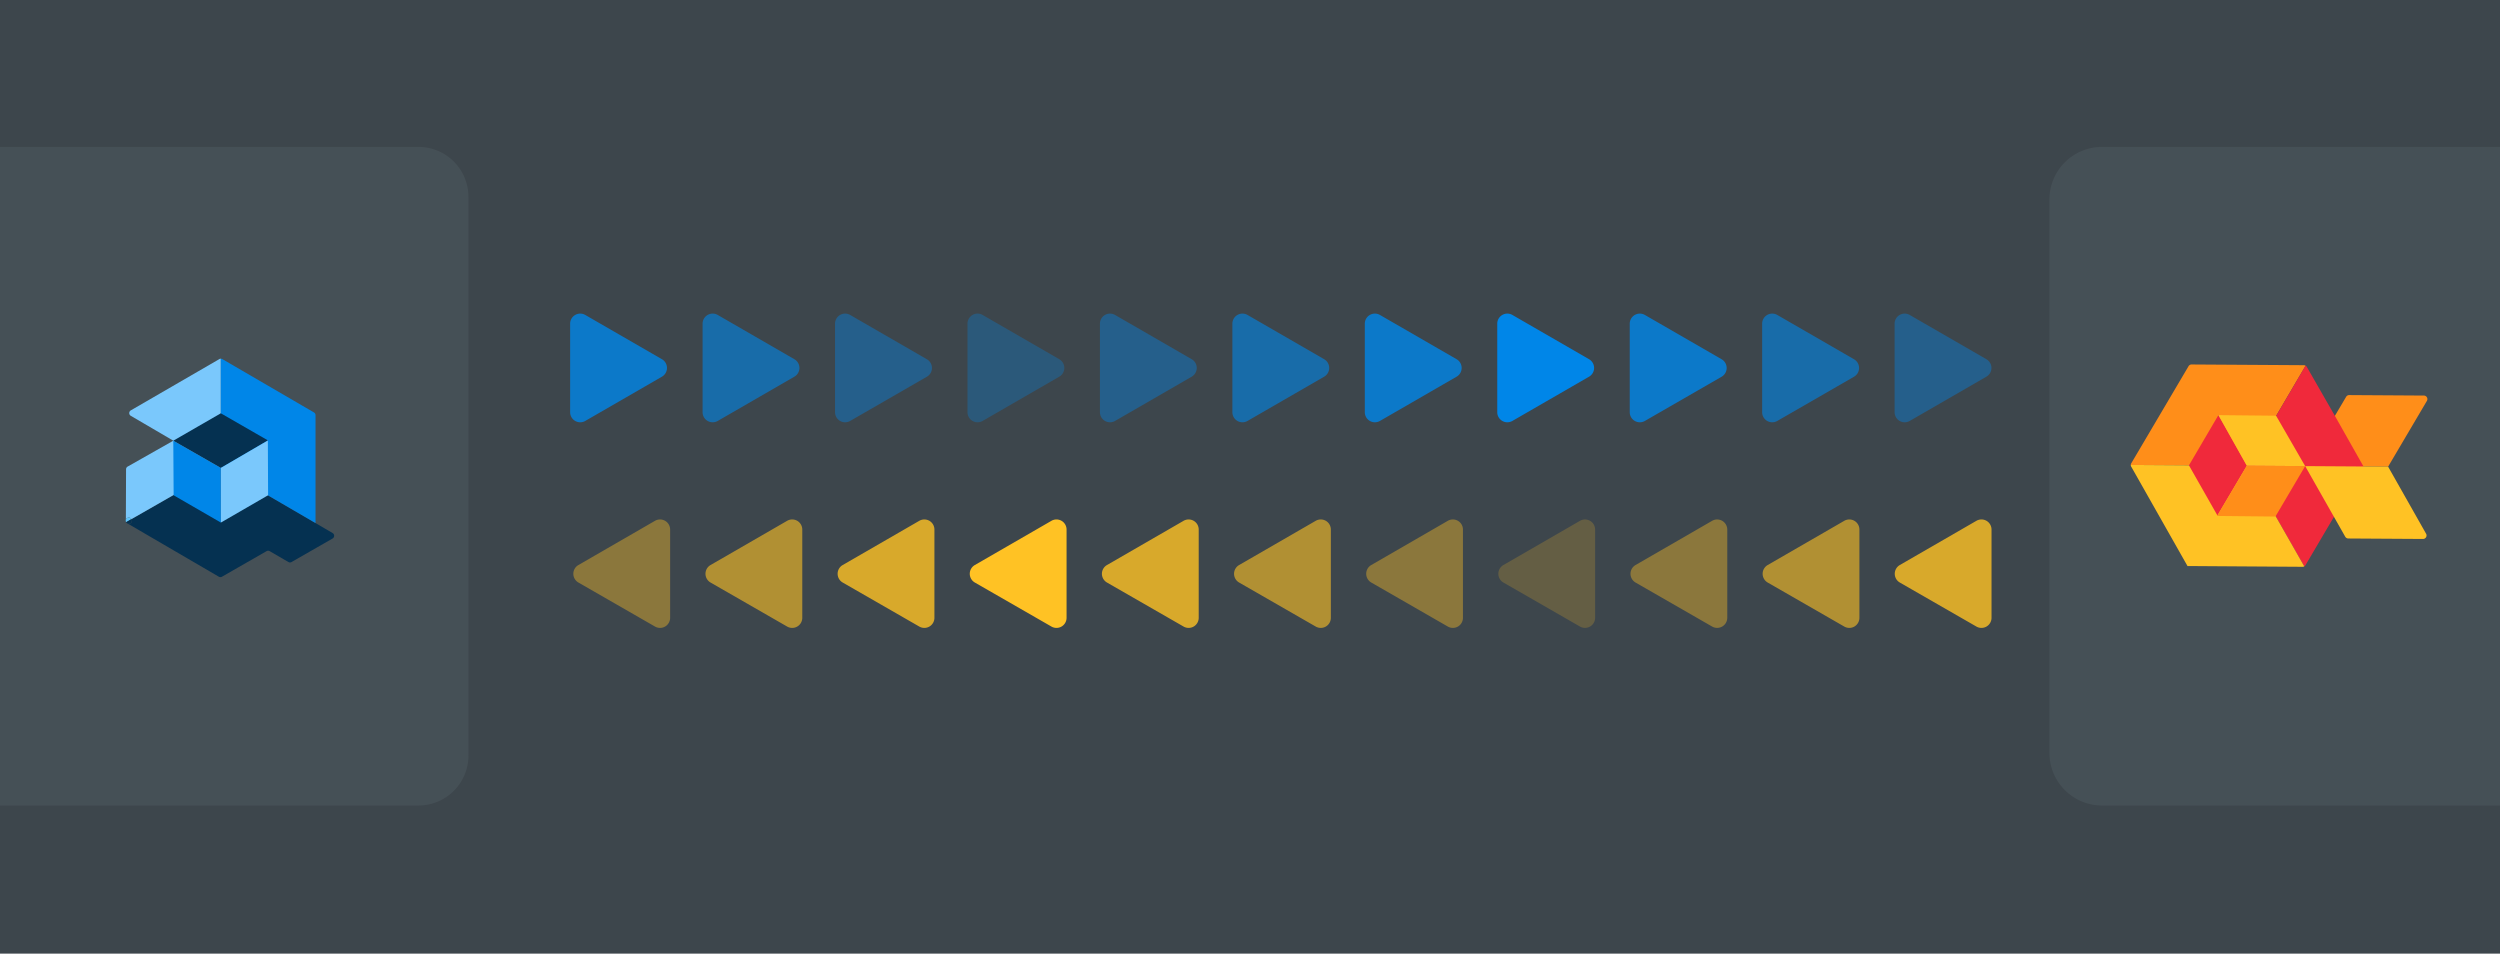 <svg xmlns="http://www.w3.org/2000/svg" width="1150.07" height="438.69" viewBox="0 0 1150.07 438.69">
  <defs>
    <style>
      .ac8e1762-2615-4858-b82c-ab809274254e {
        fill: #3d464c;
      }

      .a67f126e-dbe3-48b3-9de6-8f0ac7e73f5a {
        fill: #4f5a60;
        opacity: 0.5;
      }

      .b13e3027-646e-4fb0-a49b-c7acfeb2963b {
        fill: #053151;
      }

      .adfc514c-82ac-4727-8600-f301ac1aec3d {
        fill: #7ac8fc;
      }

      .a45cf196-d543-4bf2-9e67-fe2aef91c986, .a77e96b3-5bb7-4848-97a7-3f2bd8911198, .b2c2edf7-22a5-46b4-a0e3-0ff9a6f759bb, .b70e5b7c-53ad-4427-a470-715b4d930d3c, .eab8097e-85cc-4481-9f0f-36b941a735e1 {
        fill: #0086e8;
      }

      .bcad3c65-bada-4e8d-abe1-5e3bf026c944 {
        fill: #5ec5fc;
      }

      .e606edf0-c98e-4874-8e10-e5cf1918030d {
        fill: #fff;
      }

      .ff477b95-0d0e-47d9-b139-fa5912e8d46f {
        fill: #ff8e19;
      }

      .b402a191-388c-422b-93bb-a95bb9c26f06 {
        fill: #f0293b;
      }

      .a016124a-8616-4a30-9f43-118d6e56dfd4, .ba654a88-ac4d-4f6c-a646-722725ceef13, .bd461bd7-2e51-49d4-93cb-93be4f0ae7d1, .bfe867d2-c563-4409-bdad-ea482b7ce5df, .e70b146a-b1a7-4e60-83bf-2b672ff66308 {
        fill: #ffc224;
      }

      .b2c2edf7-22a5-46b4-a0e3-0ff9a6f759bb, .ba654a88-ac4d-4f6c-a646-722725ceef13 {
        opacity: 0.4;
      }

      .a016124a-8616-4a30-9f43-118d6e56dfd4, .a45cf196-d543-4bf2-9e67-fe2aef91c986 {
        opacity: 0.6;
      }

      .a77e96b3-5bb7-4848-97a7-3f2bd8911198, .bfe867d2-c563-4409-bdad-ea482b7ce5df {
        opacity: 0.8;
      }

      .bd461bd7-2e51-49d4-93cb-93be4f0ae7d1 {
        opacity: 0.2;
      }

      .b70e5b7c-53ad-4427-a470-715b4d930d3c {
        opacity: 0.3;
      }
    </style>
  </defs>
  <g id="b212c8ef-3818-45de-9889-c58f2994552c" data-name="Layer 1">
    <rect class="ac8e1762-2615-4858-b82c-ab809274254e" x="-0.42" y="-3.46" width="1151.02" height="445.06"/>
    <path class="a67f126e-dbe3-48b3-9de6-8f0ac7e73f5a" d="M1202.91,67.58H967a24.21,24.21,0,0,0-24.21,24.21V346.36A24.21,24.21,0,0,0,967,370.56h235.89a23,23,0,0,0,23-23V90.6A23,23,0,0,0,1202.91,67.58Z"/>
    <path class="a67f126e-dbe3-48b3-9de6-8f0ac7e73f5a" d="M192.5,67.58H-43.4A24.2,24.2,0,0,0-67.6,91.79V346.36a24.2,24.2,0,0,0,24.2,24.2H192.5a23,23,0,0,0,23-23V90.6A23,23,0,0,0,192.5,67.58Z"/>
    <g>
      <g>
        <path class="b13e3027-646e-4fb0-a49b-c7acfeb2963b" d="M153,245.21l-7.85-4.58L101.6,215.26,60.48,238.81a1.32,1.32,0,0,1,.2.7,1.41,1.41,0,0,1-2.14,1.23l42.12,24.56a1.46,1.46,0,0,0,1.46,0l20.5-11.75a1.47,1.47,0,0,1,1.45,0l8.6,5a1.45,1.45,0,0,0,1.45,0L153,247.73A1.46,1.46,0,0,0,153,245.21Z"/>
        <path class="adfc514c-82ac-4727-8600-f301ac1aec3d" d="M58.44,238.35l.13-.07a1.41,1.41,0,0,1,.68-.19,1.38,1.38,0,0,1,.64.16l.19.11a1.44,1.44,0,0,1,.4.45l41.12-23.55,0-47.41V165a1.38,1.38,0,0,0-.69.19l-.12.07L60.18,188.78a1.45,1.45,0,0,0,0,2.51l19.55,11.44-21,11.9a1.47,1.47,0,0,0-.74,1.26l-.09,23.58A1.41,1.41,0,0,1,58.44,238.35Z"/>
        <path class="eab8097e-85cc-4481-9f0f-36b941a735e1" d="M57.83,239.52v-.05A.43.43,0,0,0,57.83,239.52Z"/>
        <path class="eab8097e-85cc-4481-9f0f-36b941a735e1" d="M58.54,240.74l-.09-.06Z"/>
        <polygon class="eab8097e-85cc-4481-9f0f-36b941a735e1" points="60.48 238.81 58.02 240.22 58.02 240.22 60.48 238.81 60.48 238.81"/>
        <path class="bcad3c65-bada-4e8d-abe1-5e3bf026c944" d="M60.08,238.36l-.19-.11a1.38,1.38,0,0,0-.64-.16,1.41,1.41,0,0,0-.68.19l-.13.07a1.41,1.41,0,0,0-.6,1.12v.07a1.31,1.31,0,0,0,.19.68l2.45-1.41A1.44,1.44,0,0,0,60.08,238.36Z"/>
        <path class="b13e3027-646e-4fb0-a49b-c7acfeb2963b" d="M60.68,239.51a1.32,1.32,0,0,0-.2-.7L58,240.22a1.32,1.32,0,0,0,.42.46l.09.06a1.41,1.41,0,0,0,2.14-1.23Z"/>
      </g>
      <g>
        <path class="e606edf0-c98e-4874-8e10-e5cf1918030d" d="M100.76,165.27l.12-.07Z"/>
        <path class="e606edf0-c98e-4874-8e10-e5cf1918030d" d="M102.2,165.16l.19.11Z"/>
        <path class="eab8097e-85cc-4481-9f0f-36b941a735e1" d="M144.41,189.72l-42-24.45-.19-.11a1.46,1.46,0,0,0-.63-.15v2.84l0,47.41,43.56,25.37,0-49.65A1.45,1.45,0,0,0,144.41,189.72Z"/>
      </g>
      <polygon class="eab8097e-85cc-4481-9f0f-36b941a735e1" points="79.88 227.85 79.72 202.74 101.59 215.26 101.61 240.4 79.88 227.85"/>
      <polygon class="b13e3027-646e-4fb0-a49b-c7acfeb2963b" points="101.59 215.26 123.24 202.59 101.58 190.13 79.72 202.74 101.59 215.26"/>
      <polygon class="adfc514c-82ac-4727-8600-f301ac1aec3d" points="123.33 227.83 123.22 202.64 101.59 215.26 101.61 240.4 123.33 227.83"/>
    </g>
    <g>
      <path class="ff477b95-0d0e-47d9-b139-fa5912e8d46f" d="M1098.6,214.67l-38.16-.25,18.85-31.88a1.62,1.62,0,0,1,1.4-.79l34.38.22a1.62,1.62,0,0,1,1.38,2.44Z"/>
      <g>
        <path class="e606edf0-c98e-4874-8e10-e5cf1918030d" d="M980.55,214.89l-.22-.4A1.56,1.56,0,0,0,980.55,214.89Z"/>
        <path class="e606edf0-c98e-4874-8e10-e5cf1918030d" d="M980.35,213.28l.19-.34A2.27,2.27,0,0,0,980.35,213.28Z"/>
        <rect class="e606edf0-c98e-4874-8e10-e5cf1918030d" x="981.82" y="212.3" height="3.2" transform="translate(761.48 1194.3) rotate(-89.62)"/>
        <path class="ff477b95-0d0e-47d9-b139-fa5912e8d46f" d="M1059.92,168h-.17l-51.56-.33a1.6,1.6,0,0,0-1.4.79l-26.25,44.5-.19.34a1.55,1.55,0,0,0-.13.61l3.2,0,50.19.33L1059,171l1.62-2.76A1.44,1.44,0,0,0,1059.92,168Z"/>
      </g>
      <g>
        <path class="e606edf0-c98e-4874-8e10-e5cf1918030d" d="M1059.23,260.75l.22,0H1059Z"/>
        <path class="e606edf0-c98e-4874-8e10-e5cf1918030d" d="M1060.72,259.75l-.23.39A1.67,1.67,0,0,0,1060.72,259.75Z"/>
        <path class="b402a191-388c-422b-93bb-a95bb9c26f06" d="M1074.1,191.28l-12.82-22.36-.15-.26a1.47,1.47,0,0,0-.5-.46L1059,171l-25.4,43.28,24.83,43.52,1.59,2.78a1.75,1.75,0,0,0,.46-.4l.23-.39,26.59-45.16Z"/>
        <path class="e70b146a-b1a7-4e60-83bf-2b672ff66308" d="M1058.44,257.76l-24.83-43.52-50.19-.33-3.2,0h0a1.63,1.63,0,0,0,.11.59l.22.4,25.76,45.49h.19l26.59.18,25.91.17h.45a1.65,1.65,0,0,0,.58-.19Z"/>
      </g>
      <polygon class="b402a191-388c-422b-93bb-a95bb9c26f06" points="1006.97 214.07 1020.56 190.91 1033.61 214.24 1020.09 237.15 1006.97 214.07"/>
      <polygon class="ff477b95-0d0e-47d9-b139-fa5912e8d46f" points="1033.61 214.24 1060.44 214.42 1046.75 237.63 1019.9 237.35 1033.61 214.24"/>
      <polygon class="e70b146a-b1a7-4e60-83bf-2b672ff66308" points="1033.61 214.24 1060.44 214.42 1047.06 191.24 1020.51 190.97 1033.61 214.24"/>
      <path class="e70b146a-b1a7-4e60-83bf-2b672ff66308" d="M1098.6,214.67l-38.16-.25,18.43,32.48a1.65,1.65,0,0,0,1.4.82l34.38.22a1.62,1.62,0,0,0,1.42-2.41Z"/>
      <g>
        <path class="e606edf0-c98e-4874-8e10-e5cf1918030d" d="M1061.13,168.66l.15.26A1.35,1.35,0,0,0,1061.13,168.66Z"/>
        <path class="e606edf0-c98e-4874-8e10-e5cf1918030d" d="M1059.84,168h0Z"/>
      </g>
    </g>
    <g>
      <path class="ba654a88-ac4d-4f6c-a646-722725ceef13" d="M266.12,259.91l35.16-20.3a4.64,4.64,0,0,1,7,4v40.6a4.64,4.64,0,0,1-7,4L266.12,268A4.64,4.64,0,0,1,266.12,259.91Z"/>
      <path class="a016124a-8616-4a30-9f43-118d6e56dfd4" d="M326.91,259.91l35.16-20.3a4.64,4.64,0,0,1,7,4v40.6a4.64,4.64,0,0,1-7,4L326.91,268A4.64,4.64,0,0,1,326.91,259.91Z"/>
      <path class="bfe867d2-c563-4409-bdad-ea482b7ce5df" d="M387.7,259.91l35.16-20.3a4.64,4.64,0,0,1,7,4v40.6a4.64,4.64,0,0,1-7,4L387.7,268A4.64,4.64,0,0,1,387.7,259.91Z"/>
      <path class="ba654a88-ac4d-4f6c-a646-722725ceef13" d="M752.43,259.91l35.16-20.3a4.65,4.65,0,0,1,7,4v40.6a4.65,4.65,0,0,1-7,4L752.43,268A4.65,4.65,0,0,1,752.43,259.91Z"/>
      <path class="a016124a-8616-4a30-9f43-118d6e56dfd4" d="M813.22,259.91l35.16-20.3a4.64,4.64,0,0,1,7,4v40.6a4.64,4.64,0,0,1-7,4L813.22,268A4.65,4.65,0,0,1,813.22,259.91Z"/>
      <path class="bfe867d2-c563-4409-bdad-ea482b7ce5df" d="M874,259.91l35.16-20.3a4.64,4.64,0,0,1,7,4v40.6a4.64,4.64,0,0,1-7,4L874,268A4.65,4.65,0,0,1,874,259.91Z"/>
      <path class="e70b146a-b1a7-4e60-83bf-2b672ff66308" d="M448.49,259.91l35.16-20.3a4.64,4.64,0,0,1,7,4v40.6a4.64,4.64,0,0,1-7,4L448.49,268A4.64,4.64,0,0,1,448.49,259.91Z"/>
      <path class="bfe867d2-c563-4409-bdad-ea482b7ce5df" d="M509.28,259.91l35.16-20.3a4.64,4.64,0,0,1,7,4v40.6a4.64,4.64,0,0,1-7,4L509.28,268A4.64,4.64,0,0,1,509.28,259.91Z"/>
      <path class="a016124a-8616-4a30-9f43-118d6e56dfd4" d="M570.07,259.91l35.16-20.3a4.64,4.64,0,0,1,7,4v40.6a4.64,4.64,0,0,1-7,4L570.07,268A4.64,4.64,0,0,1,570.07,259.91Z"/>
      <path class="ba654a88-ac4d-4f6c-a646-722725ceef13" d="M630.86,259.91,666,239.61a4.64,4.64,0,0,1,7,4v40.6a4.64,4.64,0,0,1-7,4L630.86,268A4.64,4.64,0,0,1,630.86,259.91Z"/>
      <path class="bd461bd7-2e51-49d4-93cb-93be4f0ae7d1" d="M691.64,259.91l35.16-20.3a4.65,4.65,0,0,1,7,4v40.6a4.65,4.65,0,0,1-7,4L691.64,268A4.65,4.65,0,0,1,691.64,259.91Z"/>
    </g>
    <g>
      <path class="b2c2edf7-22a5-46b4-a0e3-0ff9a6f759bb" d="M913.83,165.27l-35.26-20.36a4.64,4.64,0,0,0-7,4v40.71a4.64,4.64,0,0,0,7,4l35.26-20.36A4.63,4.63,0,0,0,913.83,165.27Z"/>
      <path class="a45cf196-d543-4bf2-9e67-fe2aef91c986" d="M852.9,165.27l-35.26-20.36a4.64,4.64,0,0,0-7,4v40.71a4.64,4.64,0,0,0,7,4L852.9,173.3A4.63,4.63,0,0,0,852.9,165.27Z"/>
      <path class="a77e96b3-5bb7-4848-97a7-3f2bd8911198" d="M792,165.27l-35.27-20.36a4.64,4.64,0,0,0-7,4v40.71a4.64,4.64,0,0,0,7,4L792,173.3A4.64,4.64,0,0,0,792,165.27Z"/>
      <path class="eab8097e-85cc-4481-9f0f-36b941a735e1" d="M731.05,165.27l-35.27-20.36a4.64,4.64,0,0,0-7,4v40.71a4.64,4.64,0,0,0,7,4l35.27-20.36A4.64,4.64,0,0,0,731.05,165.27Z"/>
      <path class="b2c2edf7-22a5-46b4-a0e3-0ff9a6f759bb" d="M426.4,165.27l-35.26-20.36a4.64,4.64,0,0,0-7,4v40.71a4.64,4.64,0,0,0,7,4L426.4,173.3A4.63,4.63,0,0,0,426.4,165.27Z"/>
      <path class="a45cf196-d543-4bf2-9e67-fe2aef91c986" d="M365.47,165.27l-35.26-20.36a4.64,4.64,0,0,0-7,4v40.71a4.64,4.64,0,0,0,7,4l35.26-20.36A4.63,4.63,0,0,0,365.47,165.27Z"/>
      <path class="a77e96b3-5bb7-4848-97a7-3f2bd8911198" d="M304.55,165.27l-35.27-20.36a4.64,4.64,0,0,0-7,4v40.71a4.64,4.64,0,0,0,7,4l35.27-20.36A4.64,4.64,0,0,0,304.55,165.27Z"/>
      <path class="a77e96b3-5bb7-4848-97a7-3f2bd8911198" d="M670.12,165.27l-35.27-20.36a4.64,4.64,0,0,0-7,4v40.71a4.64,4.64,0,0,0,7,4l35.27-20.36A4.64,4.64,0,0,0,670.12,165.27Z"/>
      <path class="a45cf196-d543-4bf2-9e67-fe2aef91c986" d="M609.19,165.27l-35.26-20.36a4.64,4.64,0,0,0-7,4v40.71a4.64,4.64,0,0,0,7,4l35.26-20.36A4.64,4.64,0,0,0,609.19,165.27Z"/>
      <path class="b2c2edf7-22a5-46b4-a0e3-0ff9a6f759bb" d="M548.26,165.27,513,144.91a4.64,4.64,0,0,0-7,4v40.71a4.64,4.64,0,0,0,7,4l35.26-20.36A4.64,4.64,0,0,0,548.26,165.27Z"/>
      <path class="b70e5b7c-53ad-4427-a470-715b4d930d3c" d="M487.33,165.27l-35.26-20.36a4.64,4.64,0,0,0-7,4v40.71a4.64,4.64,0,0,0,7,4l35.26-20.36A4.63,4.63,0,0,0,487.33,165.27Z"/>
    </g>
  </g>
</svg>
